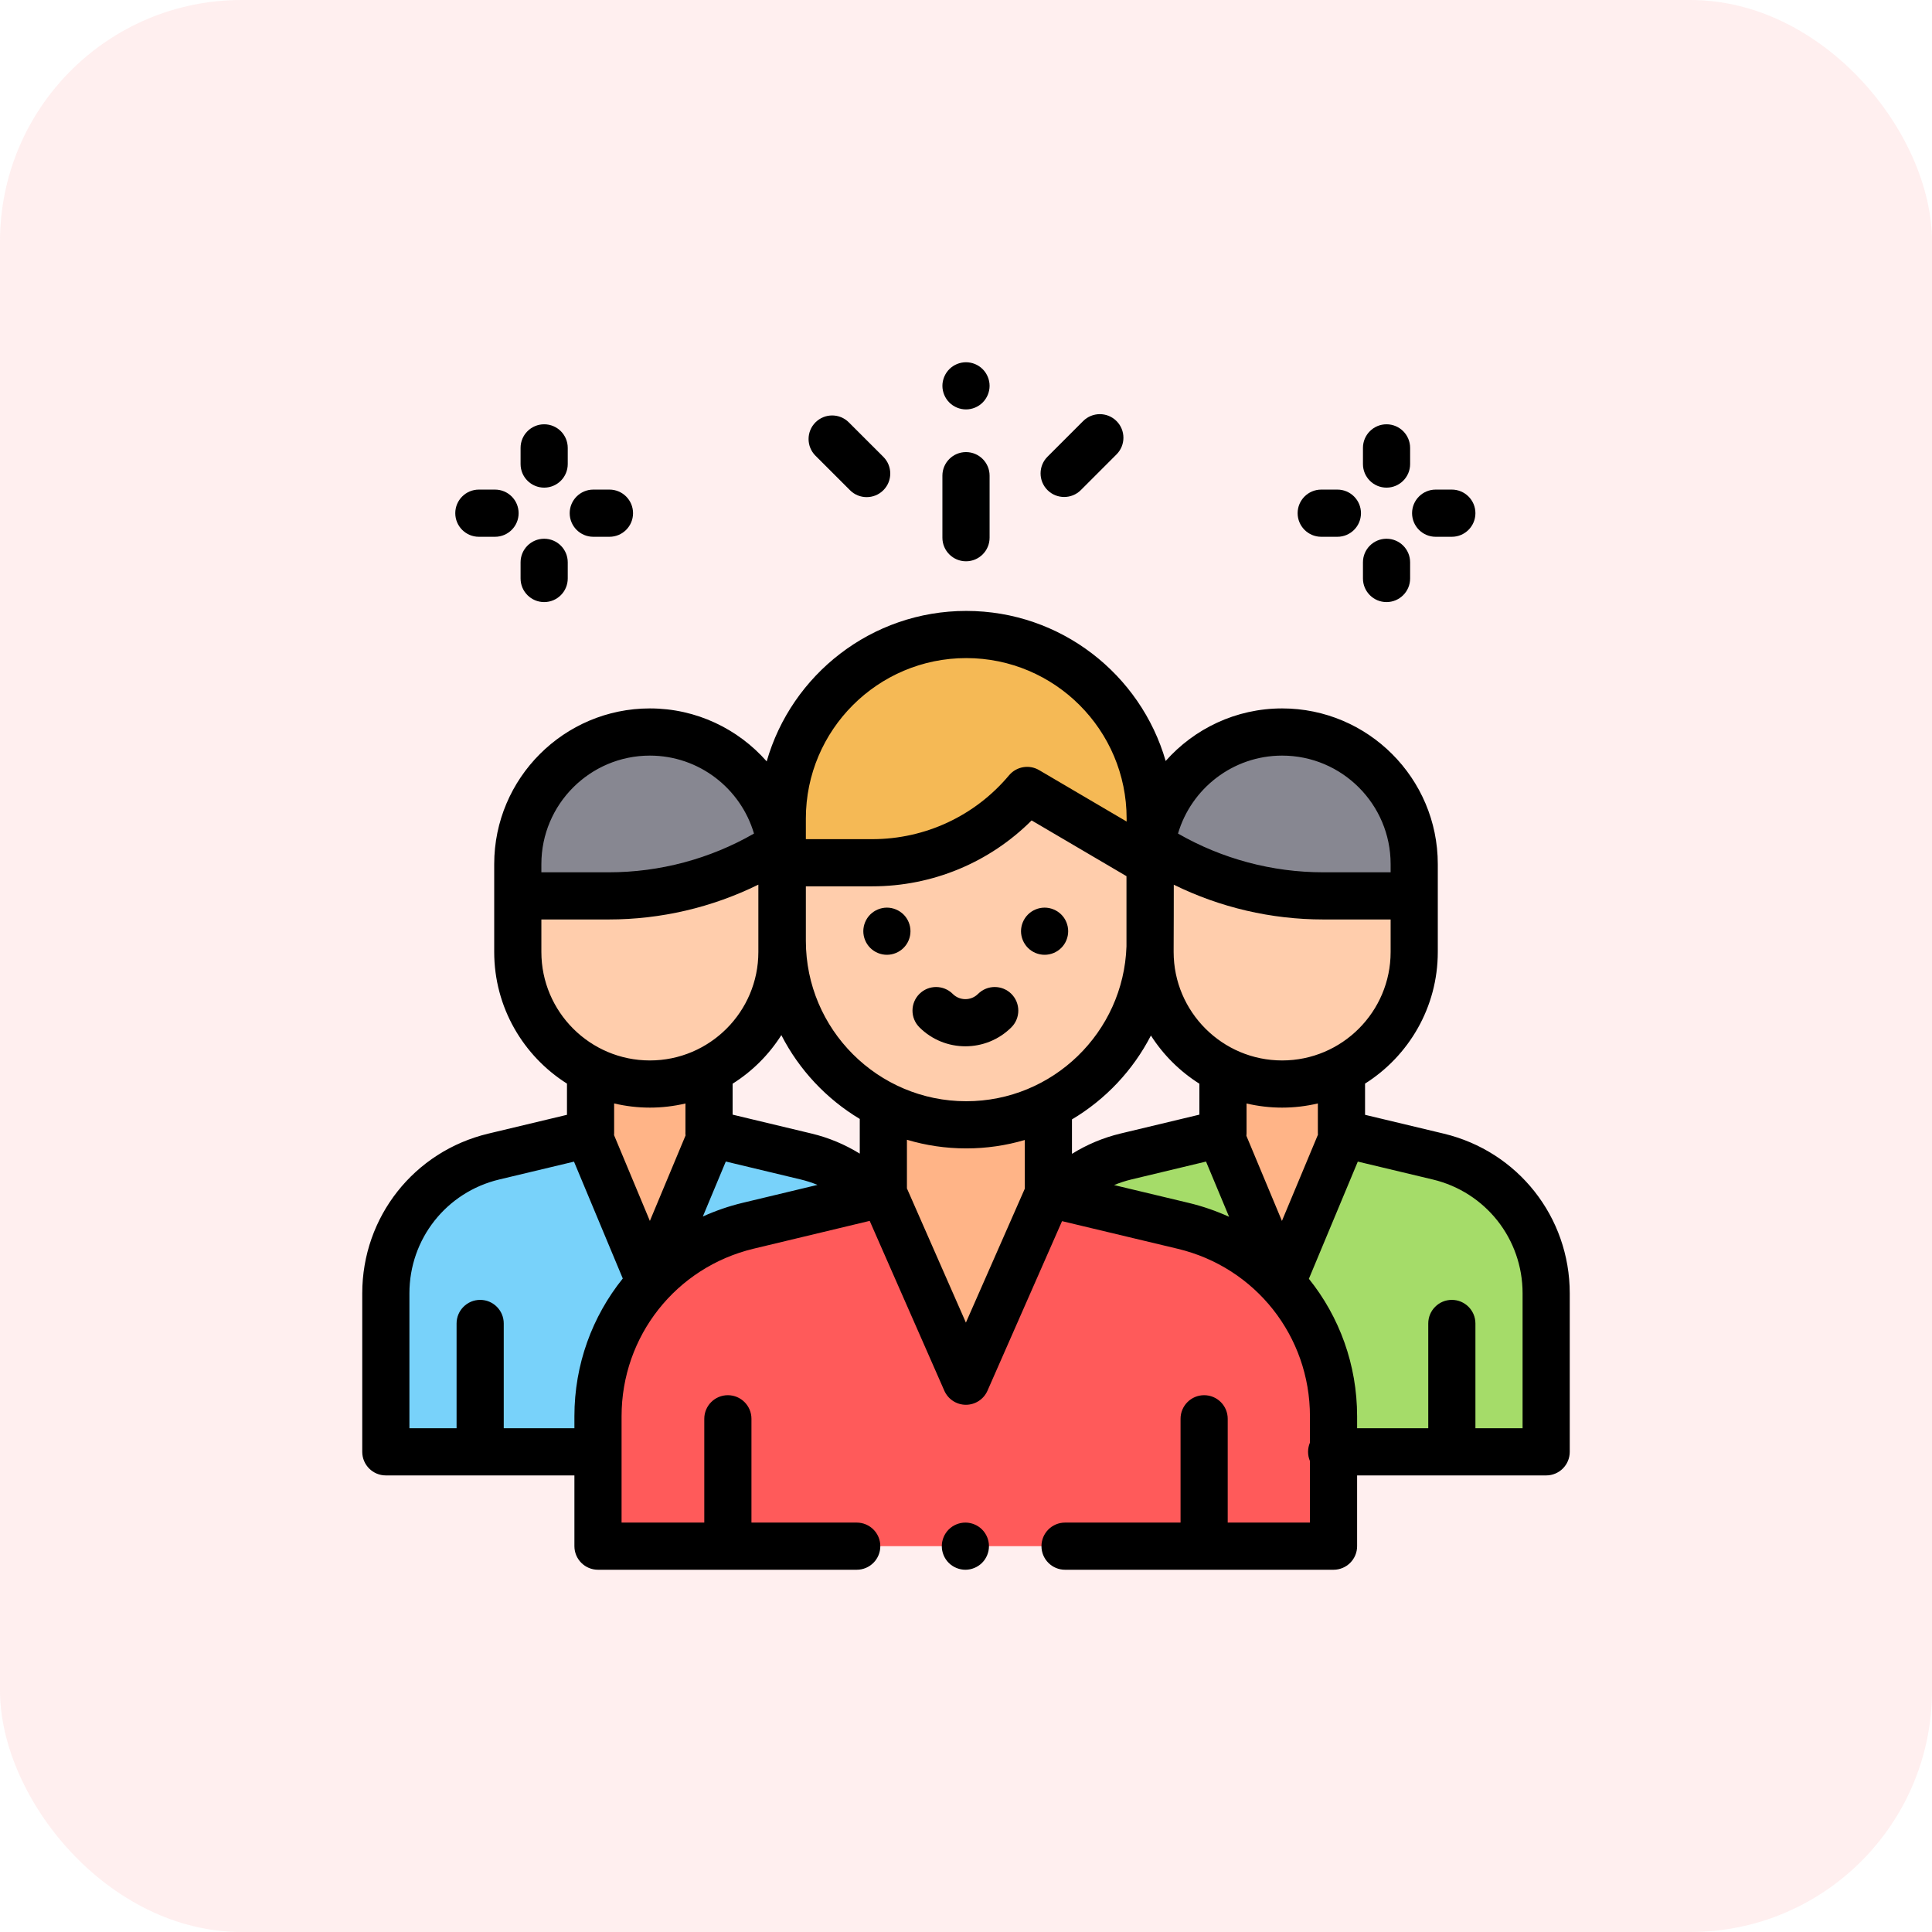<svg width="80" height="80" viewBox="0 0 80 80" fill="none" xmlns="http://www.w3.org/2000/svg">
<rect width="80" height="80" rx="10" fill="#FF5A5A" fill-opacity="0.1"/>
<path d="M36.212 49.511C35.461 48.73 34.489 48.154 33.377 47.888L29.36 46.925L29.358 46.928L29.36 46.925V44.472H24.453V46.933L20.446 47.891C17.825 48.517 15.977 50.858 15.977 53.553V60.117H24.86L36.212 49.511Z" fill="#78D2FA"/>
<path d="M29.465 44.472V46.992L26.919 53.091L24.375 47V44.472H29.465Z" fill="#FFB487"/>
<path d="M32.378 36.022V39.419C32.378 42.439 29.93 44.888 26.91 44.888C23.889 44.888 21.441 42.439 21.441 39.419V36.022H32.378Z" fill="#FFCDAC"/>
<path d="M32.378 37.096V35.78C32.378 32.76 29.93 30.311 26.91 30.311C23.889 30.311 21.441 32.76 21.441 35.78V37.096H25.21C27.571 37.096 29.888 36.455 31.913 35.242" fill="#878791"/>
<path d="M43.788 49.511C44.539 48.73 45.511 48.154 46.623 47.888L50.641 46.925L50.642 46.928L50.641 46.925V44.472H55.547V46.933L59.554 47.891C62.175 48.517 64.023 50.858 64.023 53.553V60.117H55.14L43.788 49.511Z" fill="#A5DC69"/>
<path d="M36.577 49.414L30.981 50.755C27.334 51.629 24.762 54.89 24.762 58.641V64.023H55.218V58.645C55.218 54.893 52.643 51.631 48.993 50.759L43.411 49.425L36.577 49.414Z" fill="#FF5A5A"/>
<path d="M55.625 44.472V47L53.081 53.091L50.535 46.992V44.472H55.625Z" fill="#FFB487"/>
<path d="M40.001 57.26L43.645 48.987C43.374 48.533 43.22 48.005 43.22 47.445V46.65H36.778V47.445C36.778 48.004 36.624 48.531 36.355 48.985L40.001 57.26Z" fill="#FFB487"/>
<path d="M47.617 33.704V38.959C47.617 43.166 44.207 46.577 40 46.577C35.793 46.577 32.383 43.166 32.383 38.959V33.704H47.617Z" fill="#FFCDAC"/>
<path d="M40 26.273C35.793 26.273 32.383 29.683 32.383 33.89V35.724H36.107C38.583 35.724 40.931 34.628 42.522 32.73L47.617 35.724V33.89C47.617 29.683 44.207 26.273 40 26.273Z" fill="#F5B955"/>
<path d="M47.622 36.022V39.419C47.622 42.439 50.07 44.888 53.09 44.888C56.111 44.888 58.559 42.439 58.559 39.419V36.022H47.622Z" fill="#FFCDAC"/>
<path d="M47.622 37.096V35.78C47.622 32.76 50.07 30.311 53.09 30.311C56.111 30.311 58.559 32.76 58.559 35.78V37.096H54.79C52.429 37.096 50.112 36.455 48.087 35.242" fill="#878791"/>
<path d="M39.975 63.047C39.718 63.047 39.466 63.151 39.284 63.333C39.102 63.515 38.998 63.767 38.998 64.023C38.998 64.28 39.102 64.532 39.284 64.714C39.466 64.895 39.718 65 39.975 65C40.231 65 40.483 64.895 40.665 64.714C40.847 64.532 40.951 64.28 40.951 64.023C40.951 63.767 40.847 63.515 40.665 63.333C40.483 63.151 40.231 63.047 39.975 63.047Z" fill="black"/>
<path d="M59.781 46.941L56.524 46.162V44.87C58.332 43.727 59.536 41.712 59.536 39.419V35.78C59.536 32.226 56.645 29.334 53.091 29.334C51.173 29.334 49.45 30.177 48.268 31.51C47.233 27.925 43.923 25.297 40.01 25.297H40.01C36.091 25.297 32.776 27.934 31.747 31.527C30.565 30.184 28.835 29.334 26.91 29.334C23.356 29.334 20.464 32.226 20.464 35.78V39.419C20.464 41.712 21.669 43.727 23.477 44.87V46.162L20.219 46.941C17.146 47.675 15 50.394 15 53.553V60.117C15 60.657 15.437 61.094 15.977 61.094H23.785V64.023C23.785 64.563 24.223 65 24.762 65H35.475C36.015 65 36.452 64.563 36.452 64.023C36.452 63.484 36.015 63.047 35.475 63.047H31.116V58.749C31.116 58.209 30.678 57.772 30.139 57.772C29.6 57.772 29.163 58.209 29.163 58.749V63.047H25.738V58.641C25.738 55.329 27.988 52.477 31.209 51.705L36.012 50.554L39.102 57.585C39.258 57.94 39.609 58.169 39.996 58.169H39.996C40.383 58.169 40.734 57.94 40.89 57.585L43.977 50.565L48.766 51.709C51.99 52.479 54.242 55.331 54.242 58.645V59.735C54.192 59.853 54.164 59.982 54.164 60.117C54.164 60.253 54.192 60.382 54.242 60.499V63.047H50.837V58.749C50.837 58.209 50.4 57.772 49.861 57.772C49.322 57.772 48.884 58.209 48.884 58.749V63.047H44.102C43.562 63.047 43.125 63.484 43.125 64.023C43.125 64.563 43.562 65 44.102 65H55.218C55.757 65 56.195 64.563 56.195 64.023V61.094H64.023C64.563 61.094 65 60.657 65 60.117V53.553C65 50.394 62.854 47.675 59.781 46.941ZM54.573 46.986L53.082 50.556L51.611 47.033C51.615 46.997 51.617 46.962 51.617 46.926C51.617 46.917 51.617 46.908 51.617 46.899V45.693C52.091 45.804 52.584 45.864 53.09 45.864C53.6 45.864 54.095 45.803 54.57 45.691V46.933C54.57 46.951 54.572 46.968 54.573 46.986ZM35.601 47.77C34.988 47.39 34.315 47.108 33.605 46.938L30.336 46.155V44.874C31.149 44.362 31.84 43.673 32.354 42.862C33.09 44.3 34.221 45.505 35.601 46.333V47.77ZM33.369 38.959V36.701H36.117C38.61 36.701 40.972 35.716 42.717 33.972L46.645 36.28V39.189C46.524 42.745 43.595 45.6 40.01 45.6C36.348 45.6 33.369 42.621 33.369 38.959ZM44.388 46.352C45.777 45.526 46.915 44.321 47.657 42.879C48.17 43.683 48.857 44.365 49.664 44.874V46.155L46.395 46.938C45.681 47.11 45.004 47.394 44.388 47.778V46.352H44.388ZM53.09 43.911C50.614 43.911 48.598 41.896 48.598 39.419V39.26C48.602 39.16 48.604 36.634 48.604 36.634C50.524 37.578 52.64 38.073 54.79 38.073H57.583V39.419C57.583 41.896 55.568 43.911 53.09 43.911ZM53.09 31.288C55.568 31.288 57.583 33.303 57.583 35.78V36.022V36.12H54.79C52.68 36.12 50.606 35.566 48.779 34.516C49.327 32.652 51.052 31.288 53.09 31.288ZM33.369 33.891C33.369 30.229 36.348 27.25 40.01 27.25C43.672 27.25 46.651 30.229 46.651 33.891V34.018L43.026 31.888C42.615 31.647 42.09 31.738 41.783 32.103C40.375 33.784 38.31 34.748 36.117 34.748H33.369V33.891ZM22.417 35.78C22.417 33.303 24.432 31.288 26.91 31.288C28.948 31.288 30.673 32.652 31.221 34.516C29.394 35.566 27.32 36.12 25.21 36.12H22.417V36.022V35.78ZM22.417 38.073H25.21C27.362 38.073 29.481 37.577 31.402 36.631V39.419C31.402 41.896 29.387 43.911 26.91 43.911C24.432 43.911 22.417 41.896 22.417 39.419V38.073ZM26.91 45.864C27.416 45.864 27.909 45.804 28.383 45.693V46.871C28.382 46.89 28.381 46.908 28.381 46.926C28.381 46.957 28.384 46.988 28.387 47.018L26.91 50.556L25.427 47.004C25.428 46.98 25.43 46.957 25.43 46.933V45.691C25.905 45.803 26.4 45.864 26.91 45.864ZM23.785 58.641V59.141H20.859V54.802C20.859 54.263 20.422 53.825 19.883 53.825C19.344 53.825 18.906 54.263 18.906 54.802V59.141H16.953V53.553C16.953 51.301 18.483 49.363 20.673 48.84L23.768 48.101L25.788 52.94C24.525 54.51 23.785 56.499 23.785 58.641ZM30.754 49.806C30.177 49.944 29.626 50.136 29.103 50.373L30.054 48.096L33.15 48.838C33.39 48.895 33.624 48.971 33.85 49.064L30.754 49.806ZM39.996 54.766L37.554 49.209V47.195C38.333 47.428 39.157 47.553 40.01 47.553C40.852 47.553 41.666 47.431 42.435 47.204V49.22L39.996 54.766ZM46.132 49.071C46.364 48.975 46.604 48.897 46.85 48.838L49.939 48.098L50.894 50.385C50.364 50.144 49.805 49.949 49.22 49.809L46.132 49.071ZM63.047 59.141H61.094V54.802C61.094 54.263 60.656 53.825 60.117 53.825C59.578 53.825 59.141 54.263 59.141 54.802V59.141H56.195V58.646C56.195 56.507 55.458 54.52 54.198 52.952L56.224 48.099L59.327 48.84C61.517 49.363 63.047 51.301 63.047 53.553V59.141Z" fill="black"/>
<path d="M36.725 37.583C36.468 37.583 36.216 37.688 36.034 37.869C35.852 38.051 35.748 38.303 35.748 38.56C35.748 38.816 35.852 39.068 36.034 39.25C36.216 39.432 36.468 39.536 36.725 39.536C36.982 39.536 37.233 39.432 37.415 39.25C37.598 39.068 37.701 38.816 37.701 38.56C37.701 38.303 37.598 38.051 37.415 37.869C37.233 37.688 36.981 37.583 36.725 37.583Z" fill="black"/>
<path d="M43.255 39.536C43.512 39.536 43.764 39.432 43.945 39.25C44.128 39.068 44.231 38.816 44.231 38.56C44.231 38.303 44.128 38.051 43.945 37.869C43.764 37.688 43.512 37.583 43.255 37.583C42.998 37.583 42.746 37.688 42.565 37.869C42.383 38.051 42.278 38.303 42.278 38.56C42.278 38.816 42.383 39.068 42.565 39.25C42.746 39.432 42.998 39.536 43.255 39.536Z" fill="black"/>
<path d="M41.88 41.156C41.498 40.775 40.88 40.775 40.498 41.156C40.21 41.445 39.74 41.445 39.451 41.156C39.07 40.775 38.452 40.775 38.07 41.156C37.689 41.538 37.689 42.156 38.07 42.538C38.595 43.063 39.285 43.325 39.975 43.325C40.664 43.325 41.354 43.063 41.88 42.538C42.261 42.156 42.261 41.538 41.88 41.156Z" fill="black"/>
<path d="M54.709 22.227H55.379C55.918 22.227 56.355 21.789 56.355 21.25C56.355 20.711 55.918 20.273 55.379 20.273H54.709C54.17 20.273 53.732 20.711 53.732 21.25C53.732 21.789 54.17 22.227 54.709 22.227Z" fill="black"/>
<path d="M59.447 22.227H60.117C60.656 22.227 61.094 21.789 61.094 21.25C61.094 20.711 60.656 20.273 60.117 20.273H59.447C58.908 20.273 58.471 20.711 58.471 21.25C58.471 21.789 58.908 22.227 59.447 22.227Z" fill="black"/>
<path d="M57.413 24.931C57.952 24.931 58.39 24.493 58.39 23.954V23.284C58.39 22.745 57.952 22.308 57.413 22.308C56.874 22.308 56.437 22.745 56.437 23.284V23.954C56.437 24.493 56.874 24.931 57.413 24.931Z" fill="black"/>
<path d="M57.413 20.192C57.952 20.192 58.39 19.755 58.39 19.216V18.546C58.39 18.006 57.952 17.569 57.413 17.569C56.874 17.569 56.437 18.006 56.437 18.546V19.216C56.437 19.755 56.874 20.192 57.413 20.192Z" fill="black"/>
<path d="M19.828 22.227H20.498C21.038 22.227 21.475 21.789 21.475 21.25C21.475 20.711 21.038 20.273 20.498 20.273H19.828C19.289 20.273 18.852 20.711 18.852 21.25C18.852 21.789 19.289 22.227 19.828 22.227Z" fill="black"/>
<path d="M24.567 22.227H25.237C25.776 22.227 26.213 21.789 26.213 21.25C26.213 20.711 25.776 20.273 25.237 20.273H24.567C24.028 20.273 23.59 20.711 23.59 21.25C23.59 21.789 24.027 22.227 24.567 22.227Z" fill="black"/>
<path d="M22.533 24.931C23.072 24.931 23.509 24.493 23.509 23.954V23.284C23.509 22.745 23.072 22.308 22.533 22.308C21.993 22.308 21.556 22.745 21.556 23.284V23.954C21.556 24.493 21.993 24.931 22.533 24.931Z" fill="black"/>
<path d="M22.533 20.192C23.072 20.192 23.509 19.755 23.509 19.216V18.546C23.509 18.006 23.072 17.569 22.533 17.569C21.993 17.569 21.556 18.006 21.556 18.546V19.216C21.556 19.755 21.993 20.192 22.533 20.192Z" fill="black"/>
<path d="M40 23.242C40.539 23.242 40.977 22.805 40.977 22.265V19.696C40.977 19.157 40.539 18.72 40 18.72C39.461 18.72 39.023 19.157 39.023 19.696V22.265C39.023 22.805 39.461 23.242 40 23.242Z" fill="black"/>
<path d="M40 16.953C40.257 16.953 40.509 16.849 40.69 16.667C40.872 16.485 40.977 16.233 40.977 15.977C40.977 15.72 40.872 15.468 40.69 15.286C40.509 15.104 40.257 15 40 15C39.743 15 39.491 15.104 39.31 15.286C39.128 15.468 39.023 15.72 39.023 15.977C39.023 16.233 39.128 16.485 39.31 16.667C39.491 16.849 39.743 16.953 40 16.953Z" fill="black"/>
<path d="M35.197 20.299C35.387 20.49 35.637 20.585 35.887 20.585C36.137 20.585 36.387 20.49 36.578 20.299C36.959 19.918 36.959 19.299 36.578 18.918L35.148 17.489C34.767 17.108 34.149 17.108 33.767 17.489C33.386 17.87 33.386 18.489 33.767 18.87L35.197 20.299Z" fill="black"/>
<path d="M44.065 20.579C44.315 20.579 44.565 20.484 44.756 20.293L46.232 18.816C46.614 18.435 46.614 17.816 46.232 17.435C45.851 17.054 45.233 17.054 44.851 17.435L43.374 18.912C42.993 19.293 42.993 19.912 43.374 20.293C43.565 20.484 43.815 20.579 44.065 20.579Z" fill="black"/>
</svg>
